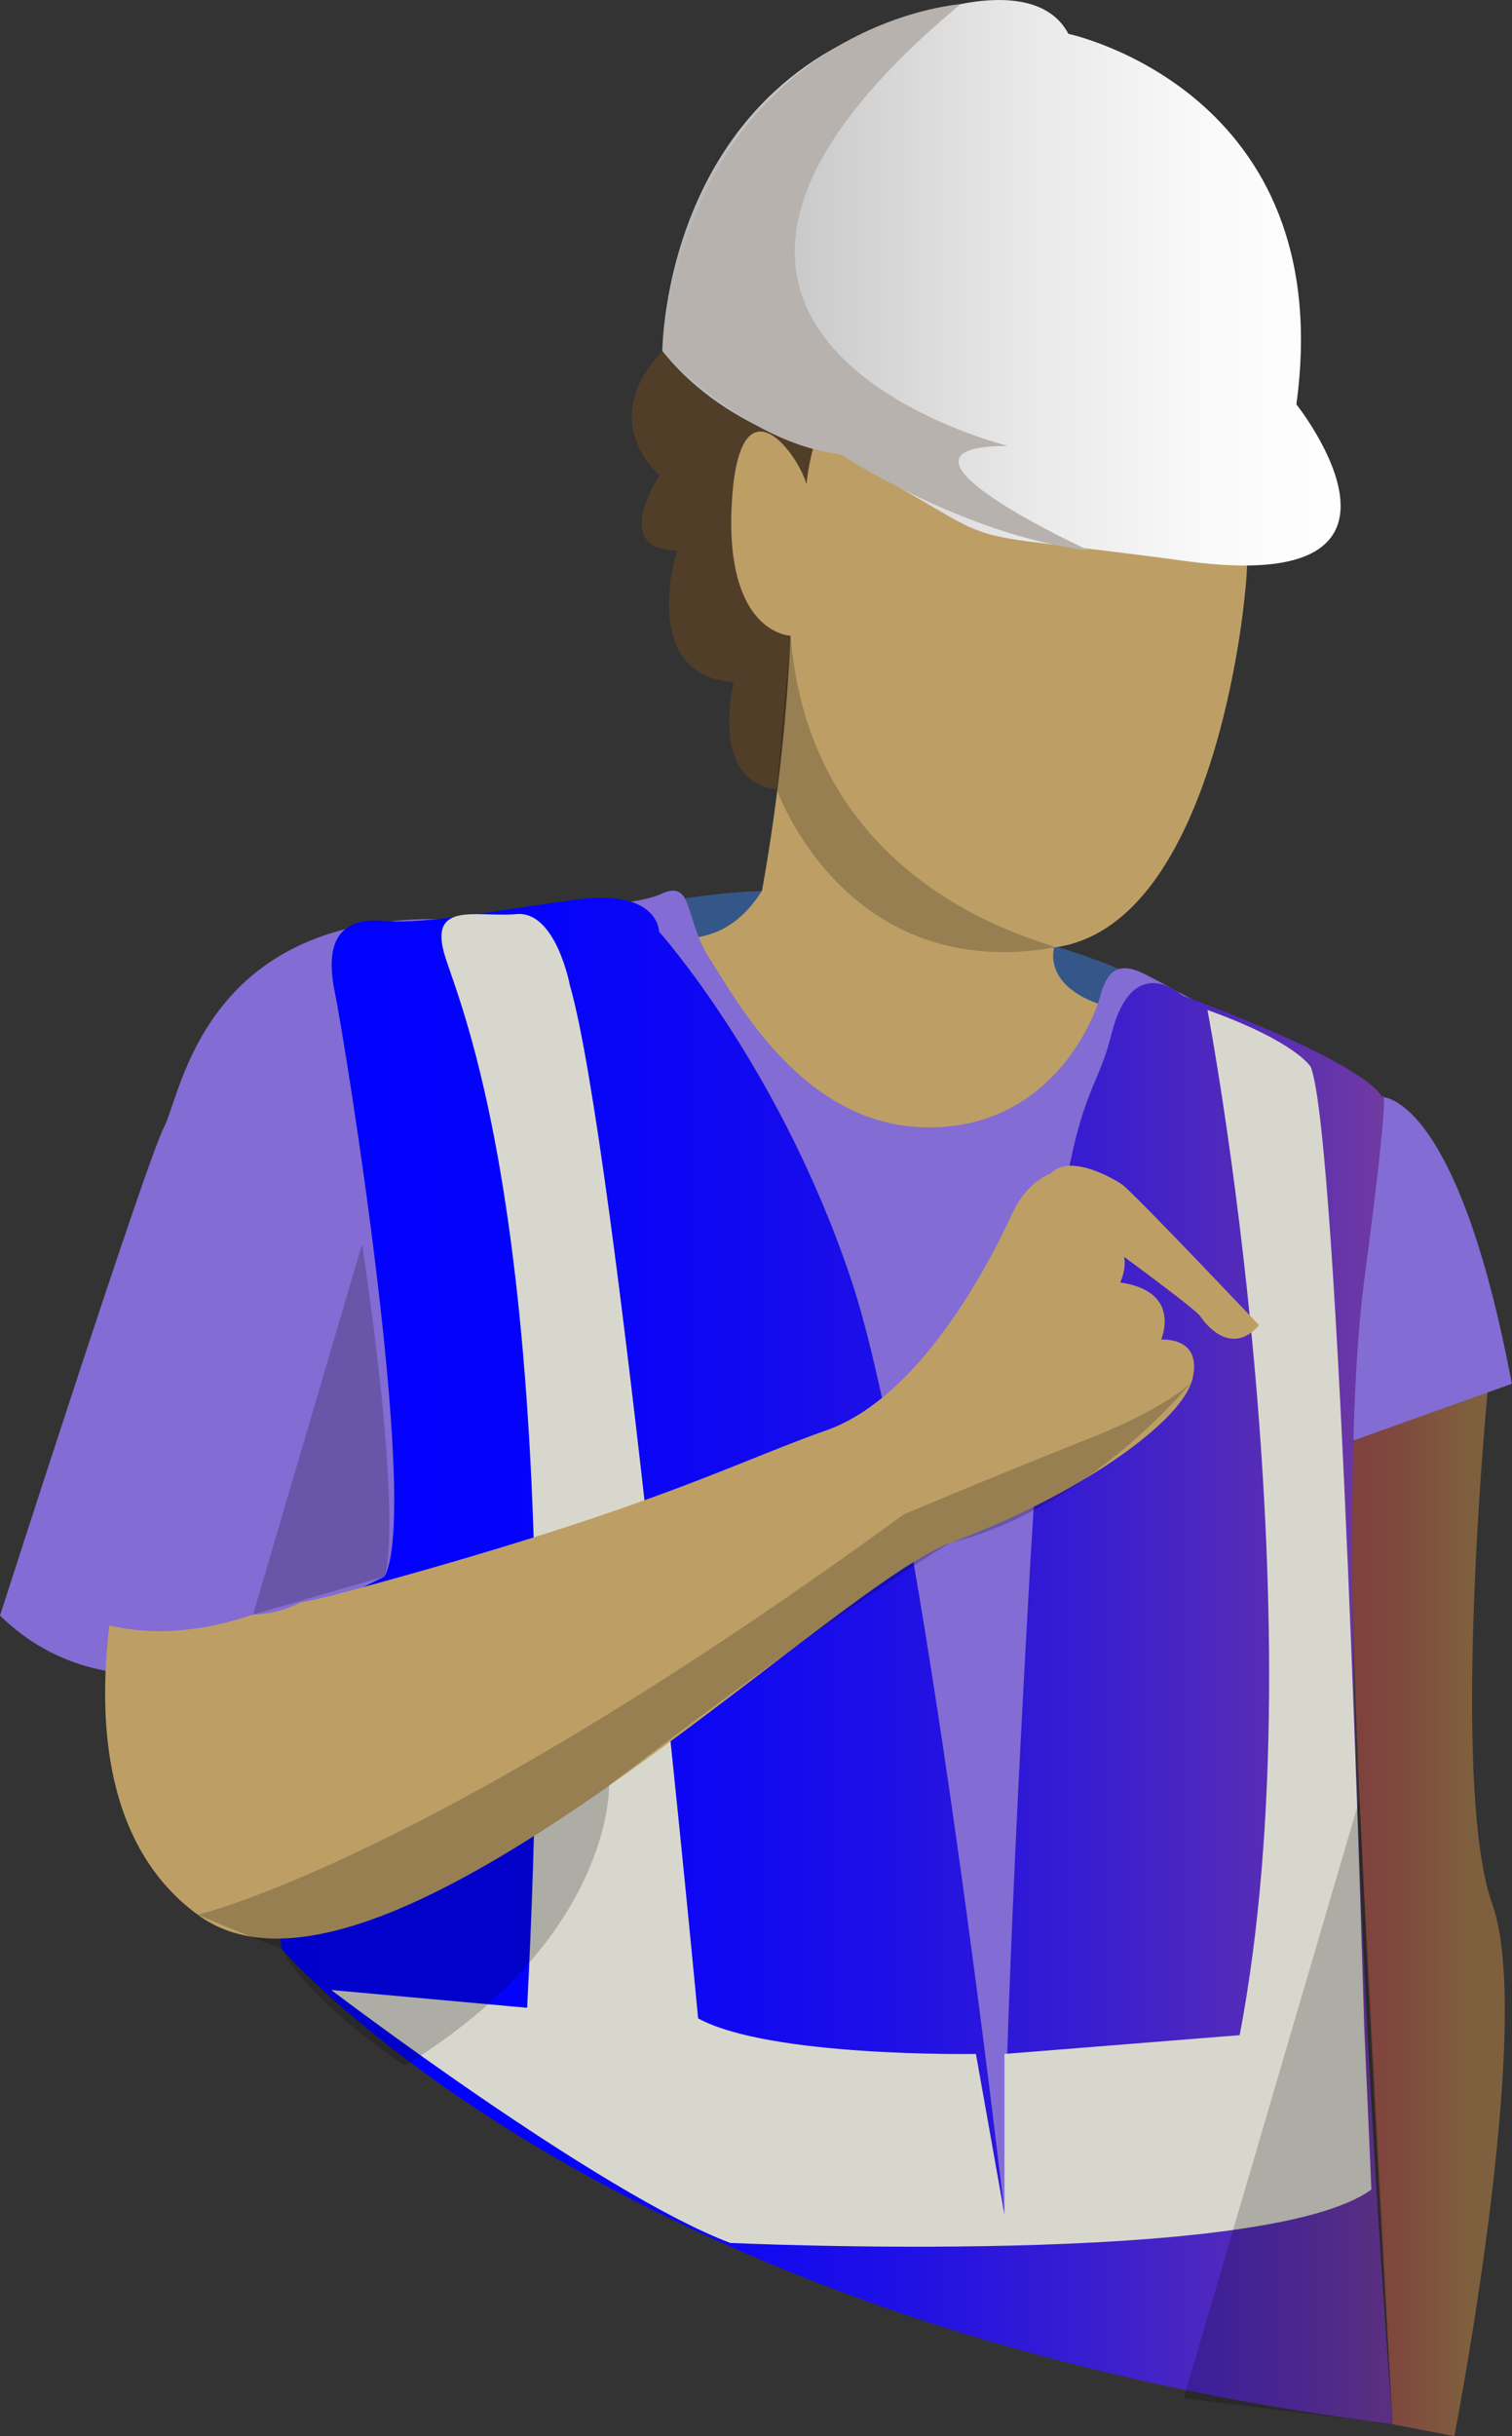 <svg xmlns="http://www.w3.org/2000/svg" xmlns:xlink="http://www.w3.org/1999/xlink" viewBox="0 0 322.08 518.84"><rect x="0" y="0" width="322.08" height="518.84" fill="#333333" stroke="none"/><defs><style>.cls-1{fill:#355689;}.cls-2{fill:#513e29;}.cls-3{fill:url(#Degradado_sin_nombre_45);}.cls-4{fill:url(#Degradado_sin_nombre_195);}.cls-5{fill:#836cd3;}.cls-6{fill:url(#Degradado_sin_nombre_15);}.cls-7{fill:#d8d7ce;}.cls-8{fill:url(#Degradado_sin_nombre_45-2);}.cls-9{fill:url(#Degradado_sin_nombre_45-3);}.cls-10{fill:url(#Degradado_sin_nombre_73);}.cls-11{fill-opacity:0.2;}.cls-12{fill:#b7b2ae;}</style><linearGradient id="Degradado_sin_nombre_45" x1="137.33" y1="152.88" x2="265.76" y2="152.88" gradientUnits="userSpaceOnUse"><stop offset="0" stop-color="#bd9f66"/><stop offset="1" stop-color="#bd9f66"/></linearGradient><linearGradient id="Degradado_sin_nombre_195" x1="287.74" y1="407.56" x2="320.56" y2="407.56" gradientUnits="userSpaceOnUse"><stop offset="0" stop-color="#7f413e"/><stop offset="0.28" stop-color="#7f483e"/><stop offset="0.7" stop-color="#7f5c3e"/><stop offset="0.77" stop-color="#7f603e"/></linearGradient><linearGradient id="Degradado_sin_nombre_15" x1="54.63" y1="353.76" x2="296.66" y2="353.76" gradientUnits="userSpaceOnUse"><stop offset="0" stop-color="blue"/><stop offset="0.22" stop-color="#0302fc"/><stop offset="0.4" stop-color="#0e07f3"/><stop offset="0.57" stop-color="#1f10e5"/><stop offset="0.73" stop-color="#381dd0"/><stop offset="0.89" stop-color="#572db6"/><stop offset="1" stop-color="#723b9f"/></linearGradient><linearGradient id="Degradado_sin_nombre_45-2" x1="221.93" y1="266.72" x2="268.21" y2="266.72" xlink:href="#Degradado_sin_nombre_45"/><linearGradient id="Degradado_sin_nombre_45-3" x1="165.68" y1="400.44" x2="108.01" y2="258.26" xlink:href="#Degradado_sin_nombre_45"/><linearGradient id="Degradado_sin_nombre_73" x1="141.12" y1="60.22" x2="285.6" y2="60.22" gradientUnits="userSpaceOnUse"><stop offset="0" stop-color="#b4b4b5"/><stop offset="0.22" stop-color="#ccc"/><stop offset="0.53" stop-color="#e8e8e8"/><stop offset="0.8" stop-color="#f9f9f9"/><stop offset="1" stop-color="#fff"/></linearGradient></defs><title>3ing</title><g id="Capa_2" data-name="Capa 2"><g id="ilustracion_megatron"><g id="ing2"><path class="cls-1" d="M127.85,195s19-5.31,38.31-5.31l-8.35,21.25Z"/><path class="cls-1" d="M220,200.3c1.14,0,18.21,4.94,25,9.49l-14,13.28Z"/><path class="cls-2" d="M156.3,145.3s-5.31,21.24,9.1,22.76l15.94-22.51S154,118,159.33,101.29,170,108.88,170,108.88l1.52,11.38s11.38-3,17.45-21.25c0,0,8.35-32.62,37.94-22s44,14.42,41.73,5.31-.76-22-36.42-36.42-69-7.58-91,28.83c0,0-14.41,12.9-.76,26.56,0,0-10.62,15.93,3.8,15.93C144.16,117.22,135.81,143.78,156.3,145.3Z"/><path class="cls-3" d="M137.33,198s15.17,7.58,25-8.35a416.62,416.62,0,0,0,6.07-54.25s-14-.38-12.52-28.07,14-11,15.93-4.17c0,0,2.66-44.39,52.35-41.73s41,65.25,41,65.25-6.07,70.56-40.59,75.11c0,0-3.41,10.24,15.94,13.66,0,0-16.7,33.38-45.15,28.45S153.26,222.31,137.33,198Z"/><path class="cls-4" d="M316.89,296.28s-8.09,84,1,109.26-8.1,113.3-8.1,113.3l-13.15-2.53S284.52,315.5,288.57,306.4,316.89,296.28,316.89,296.28Z"/><path class="cls-5" d="M0,344.08s31.11-96.74,34.9-103.94,8.35-44.77,58-44.39c0,0,40.6-1.9,47.8-5.31s4.94,5.31,10.63,14,19.72,35.28,45.9,35.66,35.66-22.39,37.18-28.08,4.17-7.2,9.48-4.55,47.8,26.18,50.46,26.18,17.07,4.55,27.69,61.07l-73.22,26.18L214.34,491.27,126.71,349s-81.95,8.35-89.53,8S14,357.74,0,344.08Z"/><path class="cls-6" d="M59.94,415s68.28,80.05,236.72,101.29c0,0-14.3-181.5-6.07-243.55,6.07-45.77,3.8-39.07,3.8-39.07s-1.52-6.45-42.49-21.63c0,0-10.63-9.86-15.18,8.35s-11.38,8.35-17.45,116.08S214,471.55,214,471.55s-17.45-153.26-32.62-198.79-41-74.35-41-74.35,0-9.11-17.45-6.83-31.86,5.31-41,4.55S69,199.92,71.32,211.31s18.21,110,10.62,124.43L54.63,349.39Z"/><path class="cls-7" d="M290.59,431.34s-5.31-188.93-11.38-204.1c0,0-3-5.31-22-12.14,0,0,24.24,127.3,6.86,218.34l-50.11,4v34.15l-6.07-34.15s-44,.76-59.18-7.58c0,0-17.45-185.89-27.31-220,0,0-3-15.94-11.38-15.18s-19-3-15.18,9.11,25.8,61.45,17.45,223.82l-41.73-3.79s56.91,43.25,85,53.87c0,0,113.81,5.31,136.57-11.38Z"/><path class="cls-8" d="M255.69,280.35c1.52,2.28,6.83,8.34,12.52,1.9,0,0-26.94-28.46-29.21-30s-15.93-9.49-17.07,2.65C221.93,254.93,254.17,278.07,255.69,280.35Z"/><path class="cls-9" d="M247.34,285.28s4.56-10.24-8.72-12.14c0,0,4.93-9.86-7.59-11.76,0,0,4.17-4.55.38-9.48s-11.76-2.28-15.93,6.83-19,38.69-39.46,45.9-36.79,16.69-102.8,34.52c-3.33.9-6.4,1.6-9.27,2.17a23.24,23.24,0,0,1-10,2.53c-10,3.38-20.4,4.73-30.66,2.32-2.6,21.92-.44,47.51,18.86,61.64C80.42,435.89,176,338.39,202.58,328.53s48.18-25,51.21-34.14C253.79,294.39,257.21,285.28,247.34,285.28Z"/><path class="cls-10" d="M198,2.66s22.76-8.35,29.59,4.55c0,0,57.66,12.14,48.56,78.91,0,0,32.62,41-23.52,33.38s-33.39-.76-73.6-22.76c0,0-23.52-3.8-37.94-22C141.12,74.73,141.12,15.55,198,2.66Z"/><path class="cls-11" d="M59.94,415s-.25.13-17.83-7.21c0,0,49.19-11.38,150.35-85.23,0,0,14.17-6.07,39.46-16.18,0,0,15.42-5.82,21.87-12,0,0-21.87,26.93-51.21,34.14,0,0-21.24,12.26-72.84,51.72,0,0,1,32.37-43.5,59.68C86.24,439.93,66,426.53,59.94,415Z"/><polygon class="cls-11" points="289.58 383.28 252.15 510.75 296.66 516.31 289.58 383.28"/><path class="cls-11" d="M77.14,264.92,53.91,343.85l28-8.11S86.24,326.63,77.14,264.92Z"/><path class="cls-11" d="M224.58,201.82c2.81-.48-51.84-9.74-56.14-66.39l-3,32.63S179.82,209.53,224.58,201.82Z"/><path class="cls-12" d="M179.06,96.74s26.55,17.45,52.86,20.48c0,0-48.56-22.25-17.2-22.25,0,0-95.09-23.27-10.12-94.08,0,0-56.14,4-63.48,73.84C141.12,74.73,158.57,94.46,179.06,96.74Z"/></g></g></g></svg>